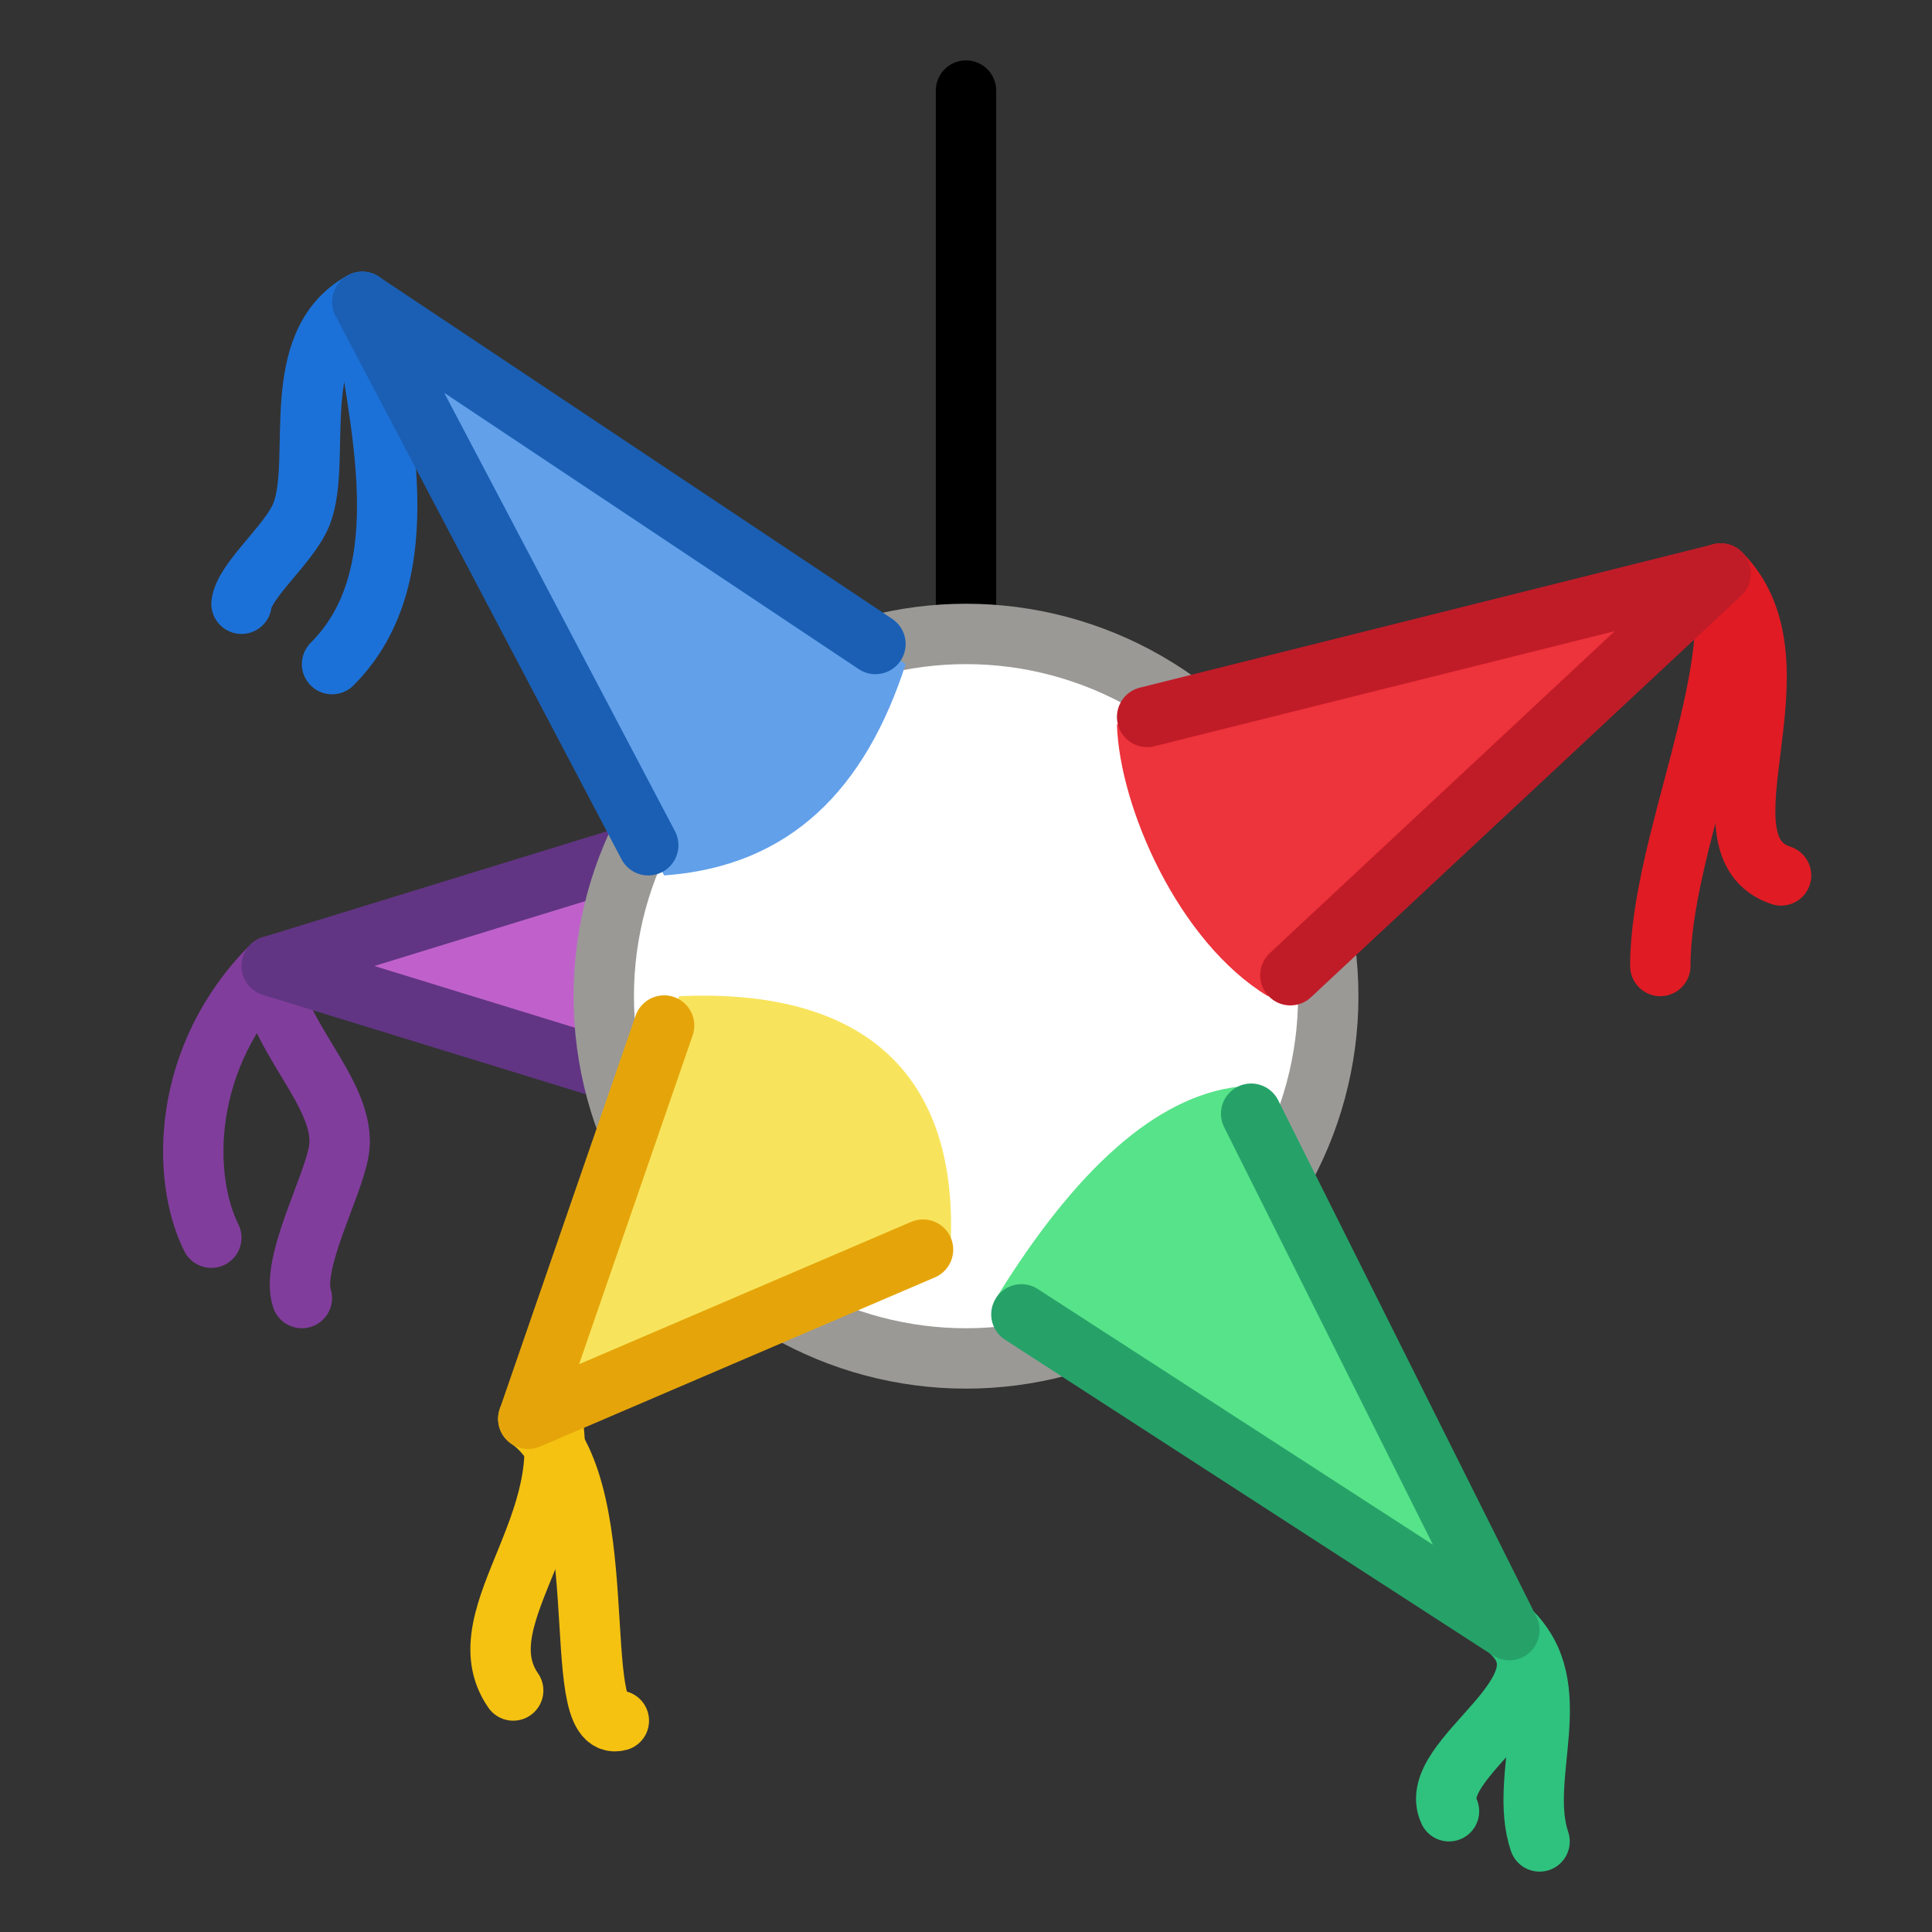<?xml version="1.0" encoding="UTF-8" standalone="no"?>
<!-- Created with Inkscape (http://www.inkscape.org/) -->

<svg
   width="64"
   height="64"
   viewBox="0 0 64 64"
   version="1.1"
   id="svg839"
   inkscape:version="1.1.2 (b8e25be833, 2022-02-05)"
   sodipodi:docname="u1fa85.svg"
   xmlns:inkscape="http://www.inkscape.org/namespaces/inkscape"
   xmlns:sodipodi="http://sodipodi.sourceforge.net/DTD/sodipodi-0.dtd"
   xmlns="http://www.w3.org/2000/svg"
   xmlns:svg="http://www.w3.org/2000/svg">
  <rect x="0" y="0" width="64" height="64" fill="#333333" stroke="none"/>
  <sodipodi:namedview
     id="namedview841"
     pagecolor="#ffffff"
     bordercolor="#666666"
     borderopacity="1.0"
     inkscape:pageshadow="2"
     inkscape:pageopacity="0.0"
     inkscape:pagecheckerboard="0"
     inkscape:document-units="px"
     showgrid="true"
     units="px"
     showguides="true"
     inkscape:guide-bbox="true"
     inkscape:zoom="22.627417"
     inkscape:cx="30.781242"
     inkscape:cy="37.830213"
     inkscape:window-width="1680"
     inkscape:window-height="998"
     inkscape:window-x="-8"
     inkscape:window-y="-8"
     inkscape:window-maximized="1"
     inkscape:current-layer="layer1"
     inkscape:snap-grids="false"
     inkscape:snap-bbox="true"
     inkscape:snap-bbox-midpoints="true"
     inkscape:bbox-nodes="true"
     inkscape:snap-smooth-nodes="true"
     scale-x="1"
     inkscape:snap-bbox-edge-midpoints="true"
     inkscape:lockguides="true"
     inkscape:snap-global="true"
     inkscape:object-paths="true">
    <sodipodi:guide
       position="0.529,16.933"
       orientation="-1,0"
       id="guide900"
       inkscape:label="minX"
       inkscape:locked="true"
       inkscape:color="rgb(0,0,255)" />
    <inkscape:grid
       type="xygrid"
       id="grid902" />
    <sodipodi:guide
       position="16.404,16.933"
       orientation="-1,0"
       id="guide904"
       inkscape:label="maxX"
       inkscape:locked="true"
       inkscape:color="rgb(0,0,255)" />
    <sodipodi:guide
       position="-1.323,16.404"
       orientation="0,1"
       id="guide906"
       inkscape:label="minY"
       inkscape:locked="true"
       inkscape:color="rgb(0,0,255)" />
    <sodipodi:guide
       position="-1.323,0.529"
       orientation="0,1"
       id="guide908"
       inkscape:label="maxY"
       inkscape:locked="true"
       inkscape:color="rgb(0,0,255)" />
    <sodipodi:guide
       position="-1.323,15.61"
       orientation="0,1"
       id="guide1009"
       inkscape:label="minSqY"
       inkscape:locked="true"
       inkscape:color="rgb(0,0,255)" />
    <sodipodi:guide
       position="-1.323,1.323"
       orientation="0,1"
       id="guide1091"
       inkscape:label="maxSqY"
       inkscape:locked="true"
       inkscape:color="rgb(0,0,255)" />
    <sodipodi:guide
       position="1.323,16.933"
       orientation="-1,0"
       id="guide1093"
       inkscape:label="minSqX"
       inkscape:locked="true"
       inkscape:color="rgb(0,0,255)" />
    <sodipodi:guide
       position="15.61,16.933"
       orientation="-1,0"
       id="guide1095"
       inkscape:label="maxSqX"
       inkscape:locked="true"
       inkscape:color="rgb(0,0,255)" />
    <sodipodi:guide
       position="8.467,16.933"
       orientation="-1,0"
       id="guide1097"
       inkscape:label="midX"
       inkscape:locked="true"
       inkscape:color="rgb(0,0,255)" />
    <sodipodi:guide
       position="-5,32"
       orientation="0,1"
       id="guide1099"
       inkscape:label="midY"
       inkscape:locked="true"
       inkscape:color="rgb(0,0,255)" />
    <sodipodi:guide
       position="15.346,16.933"
       orientation="-1,0"
       id="guide832"
       inkscape:label=""
       inkscape:locked="true"
       inkscape:color="rgb(229,165,10)" />
    <sodipodi:guide
       position="1.587,16.933"
       orientation="-1,0"
       id="guide834"
       inkscape:label=""
       inkscape:locked="true"
       inkscape:color="rgb(229,165,10)" />
    <sodipodi:guide
       position="-1.323,15.346"
       orientation="0,1"
       id="guide836"
       inkscape:label=""
       inkscape:locked="true"
       inkscape:color="rgb(229,165,10)" />
    <sodipodi:guide
       position="-2.227,1.587"
       orientation="0,1"
       id="guide838"
       inkscape:label=""
       inkscape:locked="true"
       inkscape:color="rgb(229,165,10)" />
  </sodipodi:namedview>
  <defs
     id="defs836" />
  <g
     inkscape:label="Layer 1"
     inkscape:groupmode="layer"
     id="layer1">
    <path
       style="fill:none;stroke:#813d9c;stroke-width:2;stroke-linecap:round;stroke-linejoin:round;stroke-miterlimit:4;stroke-dasharray:none;stroke-opacity:1"
       d="M 7,41 C 6,39 6,35 9,32 8.795,34.075 11.548,36.185 11.225,38.123 11.022,39.342 9.627,41.858 10,43"
       id="path21091"
       sodipodi:nodetypes="ccsc" />
    <path
       style="fill:#c061cb;stroke:#613583;stroke-width:2;stroke-linecap:round;stroke-linejoin:round;stroke-miterlimit:4;stroke-dasharray:none;stroke-opacity:1"
       d="m 9,32 13,4 v -8 z"
       id="path17015"
       sodipodi:nodetypes="cccc" />
    <path
       style="fill:none;stroke:#000000;stroke-width:2;stroke-linecap:round;stroke-linejoin:miter;stroke-miterlimit:4;stroke-dasharray:none;stroke-opacity:1"
       d="M 32,23 V 3"
       id="path17537"
       sodipodi:nodetypes="cc" />
    <path
       style="fill:#f6d32d;stroke:#f5c211;stroke-width:2;stroke-linecap:round;stroke-linejoin:miter;stroke-miterlimit:4;stroke-dasharray:none;stroke-opacity:1"
       d="m 18,46 c 1.645,4.181 -2.746,7.48 -1,10"
       id="path18915" />
    <path
       style="fill:none;stroke:#f5c211;stroke-width:2;stroke-linecap:round;stroke-linejoin:miter;stroke-miterlimit:4;stroke-dasharray:none;stroke-opacity:1"
       d="m 17.5,47 c 3,2 1.265,10.46 3,10"
       id="path18917"
       sodipodi:nodetypes="cc" />
    <circle
       style="fill:#ffffff;stroke:#9a9996;stroke-width:2;stroke-linecap:round;stroke-miterlimit:4;stroke-dasharray:none;stop-color:#000000"
       id="path14893"
       cx="32"
       cy="33"
       r="12" />
    <path
       style="fill:none;stroke:#e01b24;stroke-width:2;stroke-linecap:round;stroke-linejoin:miter;stroke-miterlimit:4;stroke-dasharray:none;stroke-opacity:1"
       d="m 57,19 c 0.85,3.371 -2,9 -2,13"
       id="path19665"
       sodipodi:nodetypes="cc" />
    <path
       style="fill:none;stroke:#e01b24;stroke-width:2;stroke-linecap:round;stroke-linejoin:miter;stroke-miterlimit:4;stroke-dasharray:none;stroke-opacity:1"
       d="m 57,19 c 3,3 -1,9 2,10"
       id="path19667"
       sodipodi:nodetypes="cc" />
    <path
       style="fill:#ed333b;stroke:none;stroke-width:2;stroke-linecap:round;stroke-linejoin:round;stroke-miterlimit:4;stroke-dasharray:none;stroke-opacity:1"
       d="m 37,24 c 0.086,2.747 2.042,7.206 5,9 L 57,19 Z"
       id="path15170"
       sodipodi:nodetypes="cccc" />
    <path
       style="fill:none;stroke:#2ec27e;stroke-width:2;stroke-linecap:round;stroke-linejoin:miter;stroke-miterlimit:4;stroke-dasharray:none;stroke-opacity:1"
       d="m 50,54 c 2.267,2.04 -2.83,4.233 -2,6"
       id="path19296"
       sodipodi:nodetypes="cc" />
    <path
       style="fill:none;stroke:#2ec27e;stroke-width:2;stroke-linecap:round;stroke-linejoin:miter;stroke-miterlimit:4;stroke-dasharray:none;stroke-opacity:1"
       d="m 50,54 c 2.003,1.864 0.262,4.82 1,7"
       id="path19298" />
    <path
       style="fill:#57e389;stroke:none;stroke-width:2;stroke-linecap:butt;stroke-linejoin:round;stroke-miterlimit:4;stroke-dasharray:none;stroke-opacity:1"
       d="m 33,43 c 2.657,-4.312 5.323,-6.671 8,-7 l 9,18 z"
       id="path16023"
       sodipodi:nodetypes="cccc" />
    <path
       style="fill:#f8e45c;stroke:none;stroke-width:2;stroke-linecap:butt;stroke-linejoin:round;stroke-miterlimit:4;stroke-dasharray:none;stroke-opacity:1"
       d="m 22.5,33 c 6.097,-0.273 9.159,2.557 9,8 l -14,6 z"
       id="path16551"
       sodipodi:nodetypes="cccc" />
    <path
       style="fill:none;stroke:#1c71d8;stroke-width:2;stroke-linecap:round;stroke-linejoin:miter;stroke-miterlimit:4;stroke-dasharray:none;stroke-opacity:1"
       d="m 12,10 c 0.52,3.885 2,9 -1,12"
       id="path20305"
       sodipodi:nodetypes="cc" />
    <path
       style="fill:none;stroke:#1c71d8;stroke-width:2;stroke-linecap:round;stroke-linejoin:miter;stroke-miterlimit:4;stroke-dasharray:none;stroke-opacity:1"
       d="m 12,10 c -2.505,1.369 -1.318,5.181 -2,7 -0.373,0.994 -1.9,2.204 -2,3"
       id="path20301"
       sodipodi:nodetypes="csc" />
    <path
       style="fill:#62a0ea;stroke:none;stroke-width:2;stroke-linecap:butt;stroke-linejoin:round;stroke-miterlimit:4;stroke-dasharray:none;stroke-opacity:1"
       d="m 22,29 c 4.205,-0.3 6.675,-2.893 8,-7 L 12,10 Z"
       id="path18078"
       sodipodi:nodetypes="cccc" />
    <path
       style="fill:none;stroke:#1a5fb4;stroke-width:2;stroke-linecap:round;stroke-linejoin:round;stroke-miterlimit:4;stroke-dasharray:none;stroke-opacity:1"
       d="M 29,21.333 12,10 21.474,28"
       id="path24070"
       sodipodi:nodetypes="ccc" />
    <path
       style="fill:none;stroke:#c01c28;stroke-width:2;stroke-linecap:round;stroke-linejoin:round;stroke-miterlimit:4;stroke-dasharray:none;stroke-opacity:1"
       d="M 42.745,32.305 57,19 38,23.75"
       id="path25482"
       sodipodi:nodetypes="ccc" />
    <path
       style="fill:none;stroke:#26a269;stroke-width:2;stroke-linecap:round;stroke-linejoin:round;stroke-miterlimit:4;stroke-dasharray:none;stroke-opacity:1"
       d="M 41.446,36.893 50,54 33.835,43.54"
       id="path28866"
       sodipodi:nodetypes="ccc" />
    <path
       style="fill:none;stroke:#e5a50a;stroke-width:2;stroke-linecap:round;stroke-linejoin:round;stroke-miterlimit:4;stroke-dasharray:none;stroke-opacity:1"
       d="M 30.577,41.395 17.5,47 22,33.972"
       id="path31126"
       sodipodi:nodetypes="ccc" />
  </g>
</svg>
